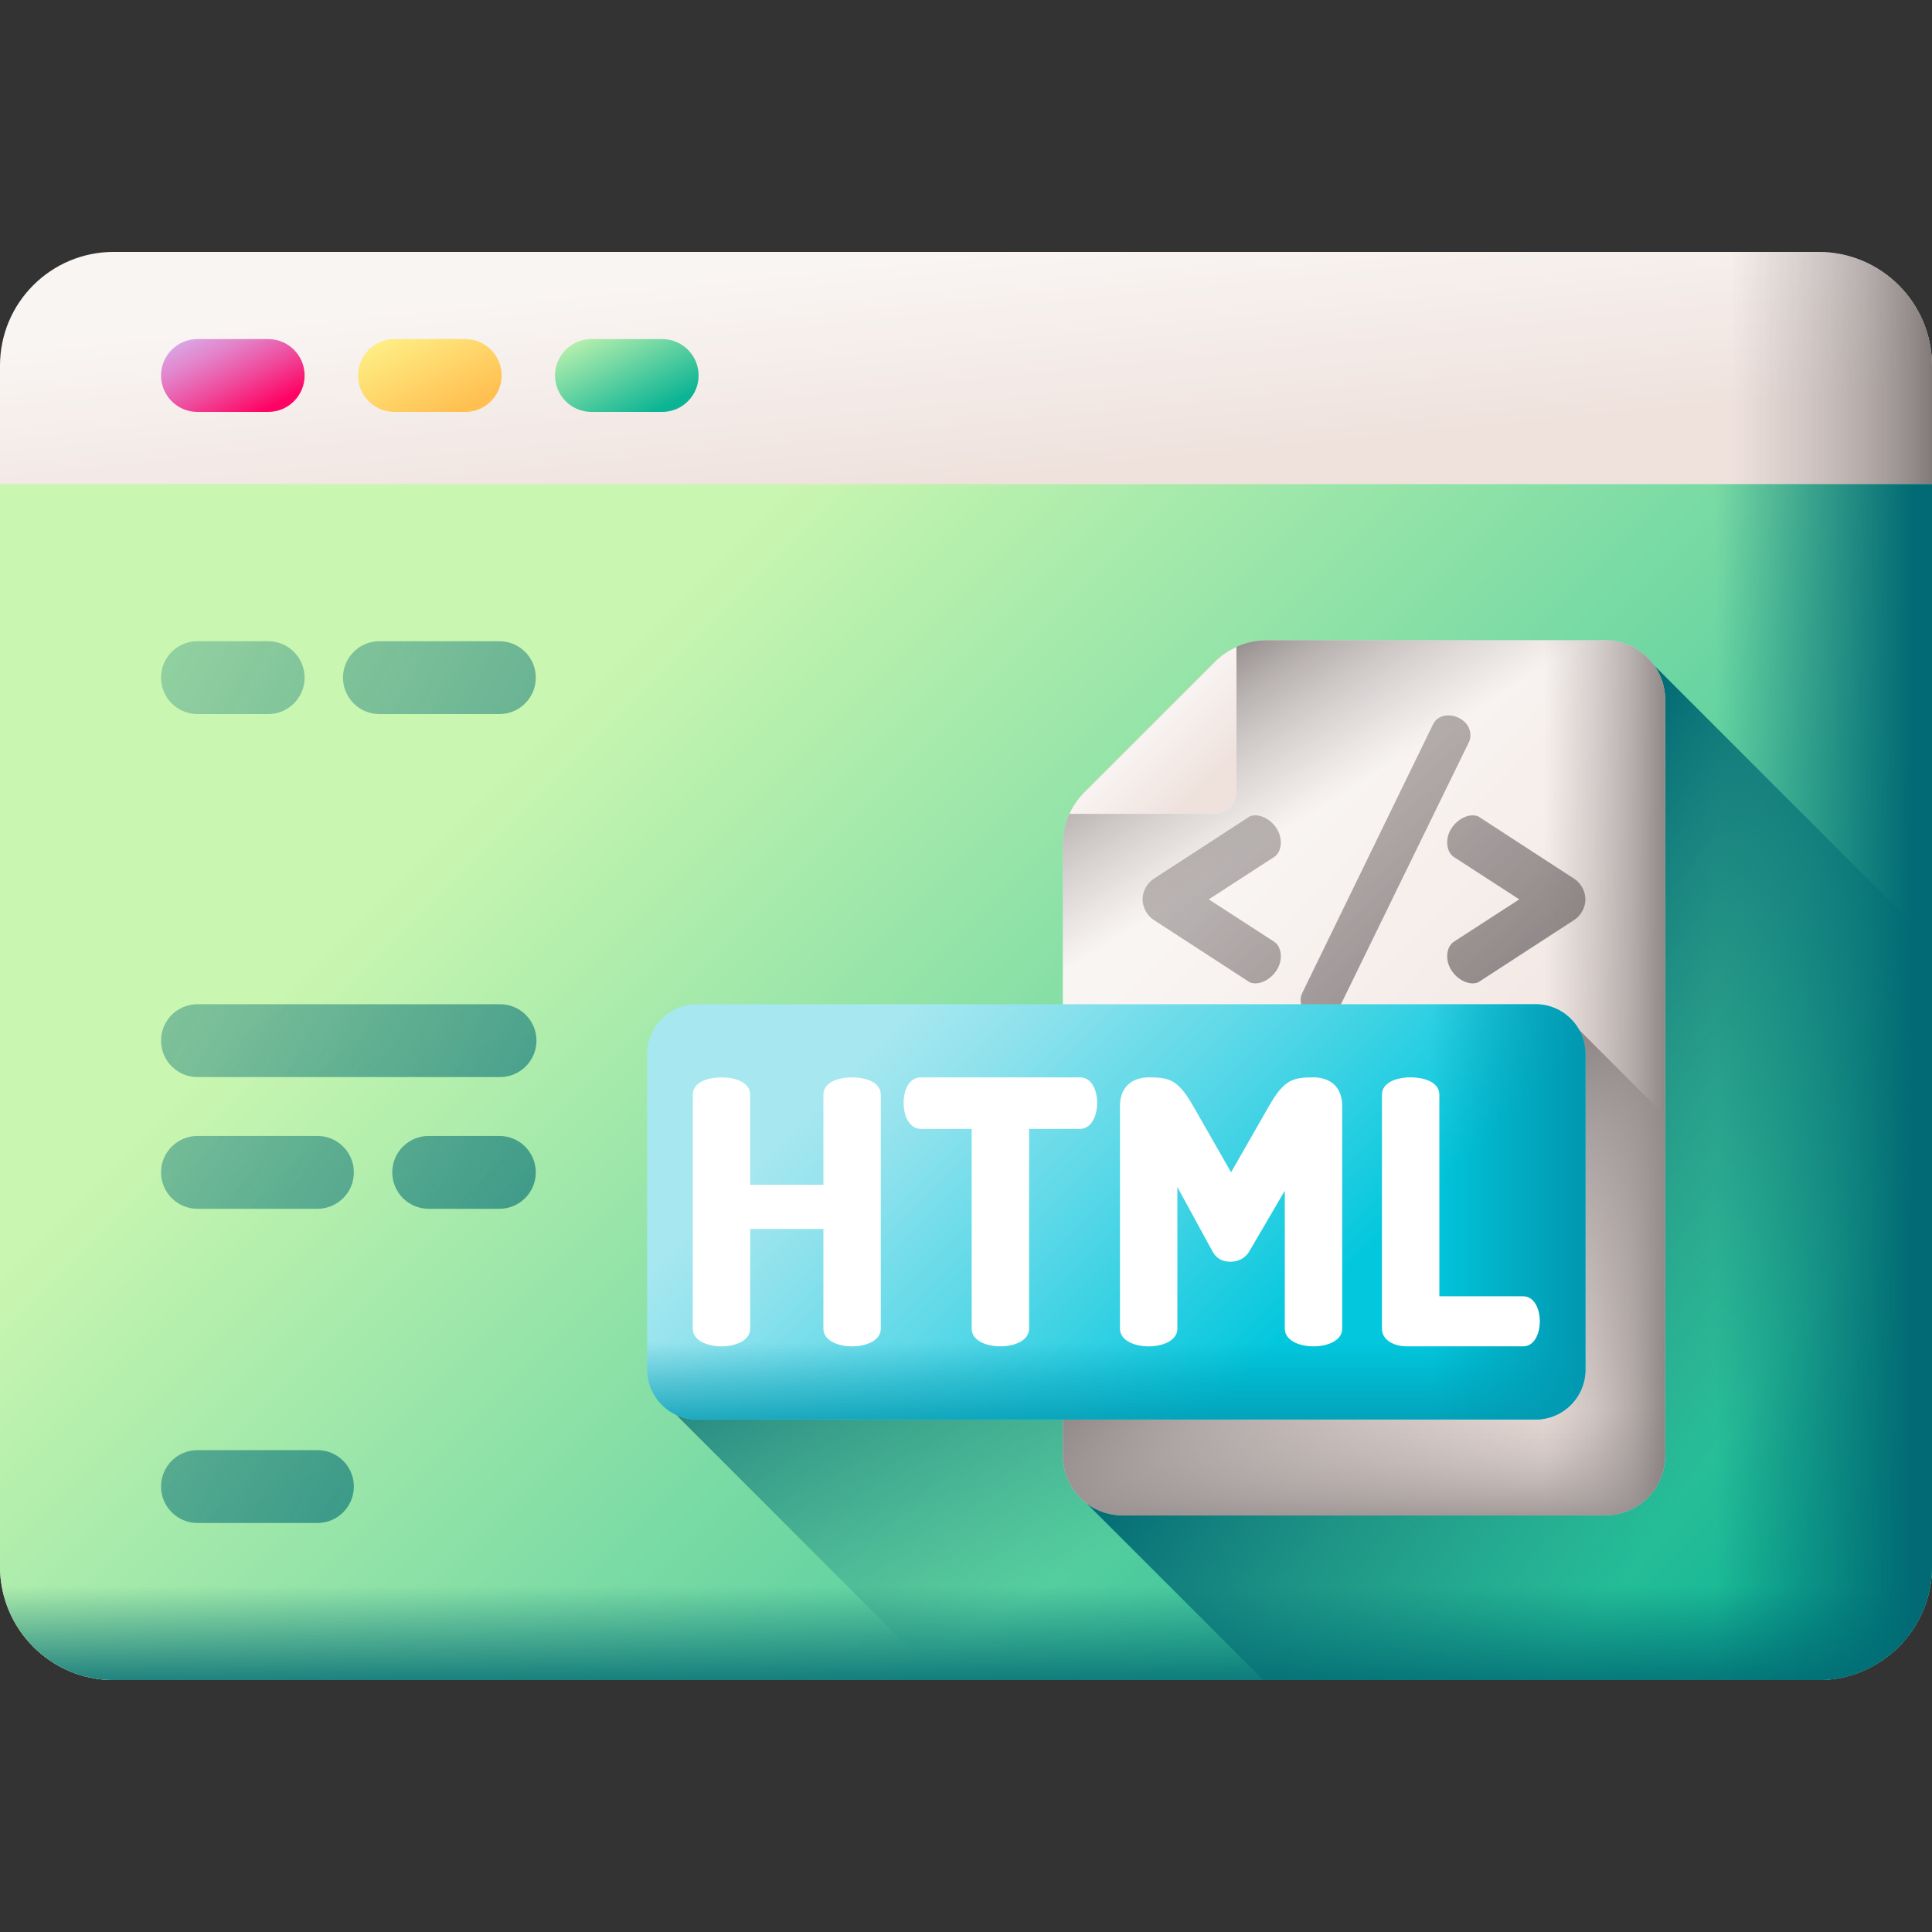 <svg id="Capa_1" enable-background="new 0 0 510 510" height="512" viewBox="0 0 510 510" width="512" xmlns="http://www.w3.org/2000/svg" xmlns:xlink="http://www.w3.org/1999/xlink"><rect x="0" y="0" width="510" height="510" fill="#333333" stroke="none"/><linearGradient id="lg1"><stop offset="0" stop-color="#f9f5f3"/><stop offset="1" stop-color="#efe2dd"/></linearGradient><linearGradient id="SVGID_1_" gradientUnits="userSpaceOnUse" x1="236.36" x2="242.359" xlink:href="#lg1" y1="68.595" y2="128.592"/><linearGradient id="lg2"><stop offset="0" stop-color="#9e9797" stop-opacity="0"/><stop offset=".356" stop-color="#9b9494" stop-opacity=".356"/><stop offset=".628" stop-color="#928b8b" stop-opacity=".629"/><stop offset=".872" stop-color="#827a7a" stop-opacity=".872"/><stop offset="1" stop-color="#766e6e"/></linearGradient><linearGradient id="SVGID_00000011746854809469871080000004052697146725550769_" gradientTransform="matrix(1 0 0 -1 0 -8101.494)" gradientUnits="userSpaceOnUse" x1="457" x2="513" xlink:href="#lg2" y1="-8356.494" y2="-8356.494"/><linearGradient id="lg3"><stop offset="0" stop-color="#c9f6b0"/><stop offset="1" stop-color="#0bb494"/></linearGradient><linearGradient id="SVGID_00000121988530234665761980000012574868603725815948_" gradientUnits="userSpaceOnUse" x1="157.113" x2="450.203" xlink:href="#lg3" y1="178.973" y2="472.063"/><linearGradient id="lg4"><stop offset="0" stop-color="#016a74" stop-opacity="0"/><stop offset="1" stop-color="#016a74"/></linearGradient><linearGradient id="SVGID_00000163075227078796836450000016489182472140117132_" gradientTransform="matrix(1 0 0 -1 0 -8101.494)" gradientUnits="userSpaceOnUse" x1="453" x2="505" xlink:href="#lg4" y1="-8387.141" y2="-8387.141"/><linearGradient id="SVGID_00000139994909577507750750000007588362861908027298_" gradientUnits="userSpaceOnUse" x1="255" x2="255" xlink:href="#lg4" y1="418.731" y2="449.639"/><linearGradient id="SVGID_00000057829923769789718330000009690263986570761125_" gradientUnits="userSpaceOnUse" x1="346.82" x2="284.32" xlink:href="#lg4" y1="377.5" y2="270"/><linearGradient id="SVGID_00000089557602708957800670000007165345157776940203_" gradientUnits="userSpaceOnUse" x1="465.716" x2="359.378" xlink:href="#lg4" y1="365.015" y2="291.775"/><linearGradient id="SVGID_00000116208540351686414920000004144963743656497297_" gradientUnits="userSpaceOnUse" x1="53.79" x2="66.79" y1="83.778" y2="109.778"><stop offset="0" stop-color="#d9b1ee"/><stop offset=".123" stop-color="#dba3e3"/><stop offset=".351" stop-color="#e381c8"/><stop offset=".659" stop-color="#ef499b"/><stop offset="1" stop-color="#fe0364"/></linearGradient><linearGradient id="SVGID_00000073684999297370583080000013139463321630076809_" gradientUnits="userSpaceOnUse" x1="105.79" x2="118.79" y1="83.778" y2="109.778"><stop offset="0" stop-color="#fef48b"/><stop offset="1" stop-color="#ffbf51"/></linearGradient><linearGradient id="SVGID_00000154403123993156317110000001754184068416862132_" gradientUnits="userSpaceOnUse" x1="157.79" x2="170.79" xlink:href="#lg3" y1="83.778" y2="109.778"/><linearGradient id="SVGID_00000089540309271169039250000007630455151956070818_" gradientUnits="userSpaceOnUse" x1="-97.232" x2="300.769" xlink:href="#lg4" y1="171.019" y2="389.019"/><linearGradient id="SVGID_00000091734477110397083680000004159175254378055815_" gradientUnits="userSpaceOnUse" x1="-117.445" x2="280.555" xlink:href="#lg4" y1="207.922" y2="425.922"/><linearGradient id="SVGID_00000132796940203823209910000013009657073612851135_" gradientUnits="userSpaceOnUse" x1="-152.389" x2="245.611" xlink:href="#lg4" y1="271.719" y2="489.719"/><linearGradient id="SVGID_00000161599977592517273560000004896788615686525373_" gradientUnits="userSpaceOnUse" x1="-104.86" x2="293.14" xlink:href="#lg4" y1="184.947" y2="402.947"/><linearGradient id="SVGID_00000031917776418103225380000012479207125652654000_" gradientUnits="userSpaceOnUse" x1="-51.336" x2="346.664" xlink:href="#lg4" y1="87.229" y2="305.229"/><linearGradient id="SVGID_00000172419416103276397940000002843790039073608325_" gradientUnits="userSpaceOnUse" x1="-63.921" x2="334.079" xlink:href="#lg4" y1="110.204" y2="328.204"/><linearGradient id="SVGID_00000034054415730457272380000008237941941639997834_" gradientUnits="userSpaceOnUse" x1="314.574" x2="412.908" xlink:href="#lg1" y1="239.848" y2="336.378"/><linearGradient id="SVGID_00000163065127878654368250000002863252543511207351_" gradientUnits="userSpaceOnUse" x1="350.671" x2="319.69" xlink:href="#lg2" y1="212.279" y2="163.425"/><linearGradient id="SVGID_00000078015619190492307990000007873708063407400618_" gradientUnits="userSpaceOnUse" x1="302.192" x2="318.45" xlink:href="#lg1" y1="190.63" y2="206.888"/><linearGradient id="SVGID_00000128467935464469625640000015328228285534381493_" gradientUnits="userSpaceOnUse" x1="360.06" x2="360.06" xlink:href="#lg2" y1="372" y2="409.054"/><linearGradient id="SVGID_00000096756544881412655770000003778719648479536296_" gradientUnits="userSpaceOnUse" x1="407.573" x2="444.073" xlink:href="#lg2" y1="284.5" y2="284.5"/><linearGradient id="SVGID_00000047037803490555590460000007365741959148945075_" gradientUnits="userSpaceOnUse" x1="398.054" x2="339.554" xlink:href="#lg2" y1="393.621" y2="314.121"/><linearGradient id="SVGID_00000047769471391194367010000008719502811776698509_" gradientUnits="userSpaceOnUse" x1="191.369" x2="396.369" xlink:href="#lg2" y1="87.535" y2="314.535"/><linearGradient id="SVGID_00000005955672693688380070000006907882644429748908_" gradientUnits="userSpaceOnUse" x1="217.038" x2="422.038" xlink:href="#lg2" y1="64.353" y2="291.353"/><linearGradient id="SVGID_00000016047922517646224760000016574069706065561514_" gradientUnits="userSpaceOnUse" x1="228.102" x2="433.102" xlink:href="#lg2" y1="54.362" y2="281.362"/><linearGradient id="SVGID_00000093177325577173190440000002030139808630270862_" gradientUnits="userSpaceOnUse" x1="241.177" x2="333.746" y1="266.406" y2="358.975"><stop offset="0" stop-color="#a6e7f0"/><stop offset=".171" stop-color="#90e2ed"/><stop offset=".529" stop-color="#56d7e7"/><stop offset="1" stop-color="#02c7dd"/></linearGradient><linearGradient id="lg5"><stop offset="0" stop-color="#0199b1" stop-opacity="0"/><stop offset="1" stop-color="#0199b1"/></linearGradient><linearGradient id="SVGID_00000119097169415726264660000003493078840806091447_" gradientTransform="matrix(0 -1 1 0 3205.412 -3603.411)" gradientUnits="userSpaceOnUse" x1="-3923.313" x2="-3923.313" xlink:href="#lg5" y1="-2828.056" y2="-2788.828"/><linearGradient id="SVGID_00000047036412734024867960000011588819235190163330_" gradientUnits="userSpaceOnUse" x1="294.672" x2="294.672" xlink:href="#lg5" y1="354.336" y2="380.701"/><g><g><path d="m480 66.5h-450c-16.569 0-30 13.431-30 30v317c0 16.569 13.431 30 30 30h450c16.569 0 30-13.431 30-30v-317c0-16.569-13.431-30-30-30z" fill="url(#SVGID_1_)"/><path d="m480 443.5h-183v-377h183c16.569 0 30 13.431 30 30v317c0 16.569-13.431 30-30 30z" fill="url(#SVGID_00000011746854809469871080000004052697146725550769_)"/><path d="m480 443.5h-450c-16.569 0-30-13.431-30-30v-285.706h510v285.706c0 16.569-13.431 30-30 30z" fill="url(#SVGID_00000121988530234665761980000012574868603725815948_)"/><path d="m480 443.5h-183v-315.706h213v285.706c0 16.569-13.431 30-30 30z" fill="url(#SVGID_00000163075227078796836450000016489182472140117132_)"/><path d="m0 397.5v16c0 16.569 13.431 30 30 30h450c16.569 0 30-13.431 30-30v-16z" fill="url(#SVGID_00000139994909577507750750000007588362861908027298_)"/></g><path d="m175.5 370.5 73 73h231.5c16.569 0 30-13.431 30-30v-43z" fill="url(#SVGID_00000057829923769789718330000009690263986570761125_)"/><path d="m436 175-149 222 46.5 46.5h146.5c16.569 0 30-13.431 30-30v-164.5z" fill="url(#SVGID_00000089557602708957800670000007165345157776940203_)"/><g><path d="m70.794 89.507h-18.666c-5.311 0-9.615 4.305-9.615 9.615s4.305 9.615 9.615 9.615h18.666c5.31 0 9.615-4.305 9.615-9.615 0-5.311-4.305-9.615-9.615-9.615z" fill="url(#SVGID_00000116208540351686414920000004144963743656497297_)"/><path d="m122.794 89.507h-18.666c-5.311 0-9.615 4.305-9.615 9.615s4.305 9.615 9.615 9.615h18.666c5.31 0 9.615-4.305 9.615-9.615 0-5.311-4.305-9.615-9.615-9.615z" fill="url(#SVGID_00000073684999297370583080000013139463321630076809_)"/><path d="m174.794 89.507h-18.666c-5.311 0-9.615 4.305-9.615 9.615s4.305 9.615 9.615 9.615h18.666c5.31 0 9.615-4.305 9.615-9.615 0-5.311-4.305-9.615-9.615-9.615z" fill="url(#SVGID_00000154403123993156317110000001754184068416862132_)"/></g><g><path d="m52.128 284.318h79.871c5.31 0 9.615-4.304 9.615-9.615 0-5.31-4.305-9.615-9.615-9.615h-79.871c-5.311 0-9.615 4.305-9.615 9.615 0 5.311 4.305 9.615 9.615 9.615z" fill="url(#SVGID_00000089540309271169039250000007630455151956070818_)"/><path d="m83.796 299.861h-31.668c-5.311 0-9.615 4.305-9.615 9.615 0 5.311 4.305 9.615 9.615 9.615h31.667c5.31 0 9.615-4.305 9.615-9.615.001-5.31-4.304-9.615-9.614-9.615z" fill="url(#SVGID_00000091734477110397083680000004159175254378055815_)"/><path d="m83.796 382.799h-31.668c-5.311 0-9.615 4.305-9.615 9.615 0 5.311 4.305 9.615 9.615 9.615h31.667c5.31 0 9.615-4.305 9.615-9.615.001-5.31-4.304-9.615-9.614-9.615z" fill="url(#SVGID_00000132796940203823209910000013009657073612851135_)"/><path d="m131.825 299.861h-18.666c-5.31 0-9.615 4.304-9.615 9.615 0 5.31 4.305 9.615 9.615 9.615h18.666c5.311 0 9.615-4.305 9.615-9.615s-4.305-9.615-9.615-9.615z" fill="url(#SVGID_00000161599977592517273560000004896788615686525373_)"/><path d="m100.157 188.496h31.667c5.311 0 9.615-4.305 9.615-9.615s-4.305-9.615-9.615-9.615h-31.667c-5.31 0-9.615 4.305-9.615 9.615s4.305 9.615 9.615 9.615z" fill="url(#SVGID_00000031917776418103225380000012479207125652654000_)"/><path d="m52.128 188.495h18.666c5.31 0 9.615-4.305 9.615-9.615 0-5.311-4.305-9.615-9.615-9.615h-18.666c-5.311 0-9.615 4.304-9.615 9.615 0 5.31 4.305 9.615 9.615 9.615z" fill="url(#SVGID_00000172419416103276397940000002843790039073608325_)"/></g><g><g><path d="m439.563 184.76v199.48c0 8.71-7.06 15.76-15.76 15.76h-127.49c-8.7 0-15.75-7.05-15.75-15.76v-161.433c0-5.101 2.026-9.993 5.633-13.601l34.563-34.57c3.608-3.608 8.501-5.636 13.604-5.636h89.441c8.699 0 15.759 7.05 15.759 15.76z" fill="url(#SVGID_00000034054415730457272380000008237941941639997834_)"/><path d="m423.803 169h-89.441c-5.103 0-9.996 2.027-13.604 5.636l-34.563 34.57c-3.607 3.607-5.633 8.5-5.633 13.601v51.193h159v-89.24c.001-8.71-7.059-15.76-15.759-15.76z" fill="url(#SVGID_00000163065127878654368250000002863252543511207351_)"/><path d="m326.395 209.257v-38.507c-2.071.943-3.985 2.237-5.626 3.876l-4.569 4.569-30.004 30.011c-1.641 1.641-2.936 3.557-3.88 5.629h38.501c3.08 0 5.578-2.497 5.578-5.578z" fill="url(#SVGID_00000078015619190492307990000007873708063407400618_)"/><path d="m280.56 313v71.243c0 8.702 7.054 15.757 15.757 15.757h127.487c8.702 0 15.757-7.054 15.757-15.757v-71.243z" fill="url(#SVGID_00000128467935464469625640000015328228285534381493_)"/><path d="m423.803 169h-66.73v231h66.73c8.702 0 15.757-7.054 15.757-15.757v-199.486c0-8.703-7.055-15.757-15.757-15.757z" fill="url(#SVGID_00000096756544881412655770000003778719648479536296_)"/></g></g><path d="m296.313 400h127.49c8.7 0 15.76-7.05 15.76-15.76v-89.677l-24.063-24.063h-134.937v113.74c0 8.71 7.05 15.76 15.75 15.76z" fill="url(#SVGID_00000047037803490555590460000007365741959148945075_)"/><g><path d="m304.654 231.914 24.921-16.189c.491-.392 1.177-.49 1.864-.49 2.943 0 6.672 3.14 6.672 7.162 0 1.668-.687 3.14-1.766 3.826l-17.268 11.185 17.268 11.185c1.079.687 1.766 2.158 1.766 3.826 0 4.023-3.728 7.162-6.672 7.162-.687 0-1.374-.098-1.864-.491l-24.921-16.188c-2.257-1.472-3.042-3.826-3.042-5.495 0-1.666.785-4.021 3.042-5.493z" fill="url(#SVGID_00000047769471391194367010000008719502811776698509_)"/><path d="m388.148 194.043c0 .589-.098 1.275-.393 1.865l-34.536 70.739c-.687 1.472-2.551 2.453-4.415 2.453-3.336 0-5.494-2.747-5.494-5.2 0-.589.196-1.275.491-1.864l34.438-70.739c.785-1.668 2.355-2.453 4.121-2.453 2.746-.001 5.788 2.059 5.788 5.199z" fill="url(#SVGID_00000005955672693688380070000006907882644429748908_)"/><path d="m415.472 242.903-24.921 16.188c-.491.393-1.177.491-1.864.491-2.943 0-6.672-3.14-6.672-7.162 0-1.668.687-3.14 1.766-3.826l17.268-11.185-17.268-11.185c-1.079-.687-1.766-2.158-1.766-3.826 0-4.023 3.728-7.162 6.672-7.162.687 0 1.374.098 1.864.49l24.921 16.189c2.257 1.472 3.042 3.826 3.042 5.494-.001 1.667-.786 4.022-3.042 5.494z" fill="url(#SVGID_00000016047922517646224760000016574069706065561514_)"/></g><g><g><g><path d="m405.345 374.714h-221.345c-7.273 0-13.169-5.896-13.169-13.169v-83.289c0-7.273 5.896-13.169 13.169-13.169h221.345c7.273 0 13.169 5.896 13.169 13.169v83.289c-.001 7.273-5.897 13.169-13.169 13.169z" fill="url(#SVGID_00000093177325577173190440000002030139808630270862_)"/><g><path d="m307.808 374.714h97.537c7.273 0 13.169-5.896 13.169-13.169v-83.289c0-7.273-5.896-13.169-13.169-13.169h-97.537z" fill="url(#SVGID_00000119097169415726264660000003493078840806091447_)"/></g></g><path d="m170.831 319.901v41.644c0 7.273 5.896 13.169 13.169 13.169h221.345c7.273 0 13.169-5.896 13.169-13.169v-41.644z" fill="url(#SVGID_00000047036412734024867960000011588819235190163330_)"/></g></g><g fill="#fff"><path d="m217.357 324.417h-19.328v26.322c0 3.108-3.788 4.662-7.576 4.662s-7.576-1.554-7.576-4.662v-61.773c0-3.205 3.788-4.565 7.576-4.565s7.576 1.36 7.576 4.565v23.796h19.328v-23.796c0-3.205 3.788-4.565 7.576-4.565s7.576 1.36 7.576 4.565v61.773c0 3.108-3.788 4.662-7.576 4.662s-7.576-1.554-7.576-4.662z"/><path d="m285.056 284.401c3.205 0 4.565 3.497 4.565 6.702 0 3.691-1.651 6.896-4.565 6.896h-13.404v52.74c0 3.108-3.788 4.662-7.576 4.662s-7.576-1.554-7.576-4.662v-52.74h-13.403c-2.914 0-4.565-3.205-4.565-6.896 0-3.205 1.36-6.702 4.565-6.702z"/><path d="m329.833 330.245c-1.263 2.137-3.205 2.817-5.051 2.817-1.748 0-3.594-.583-4.759-2.817l-9.227-16.9v37.394c0 3.108-3.788 4.662-7.576 4.662s-7.576-1.554-7.576-4.662v-58.762c0-5.536 3.788-7.576 7.576-7.576 5.439 0 7.77.583 11.752 7.576l10.004 17.483 10.004-17.483c3.982-6.993 6.313-7.576 11.752-7.576 3.885 0 7.576 2.04 7.576 7.576v58.762c0 3.108-3.788 4.662-7.576 4.662s-7.576-1.554-7.576-4.662v-36.423z"/><path d="m371.405 355.401c-3.303 0-6.605-1.554-6.605-4.662v-61.773c0-3.205 3.788-4.565 7.576-4.565s7.576 1.36 7.576 4.565v53.225h22.145c2.914 0 4.371 3.303 4.371 6.605s-1.457 6.605-4.371 6.605z"/></g></g></svg>